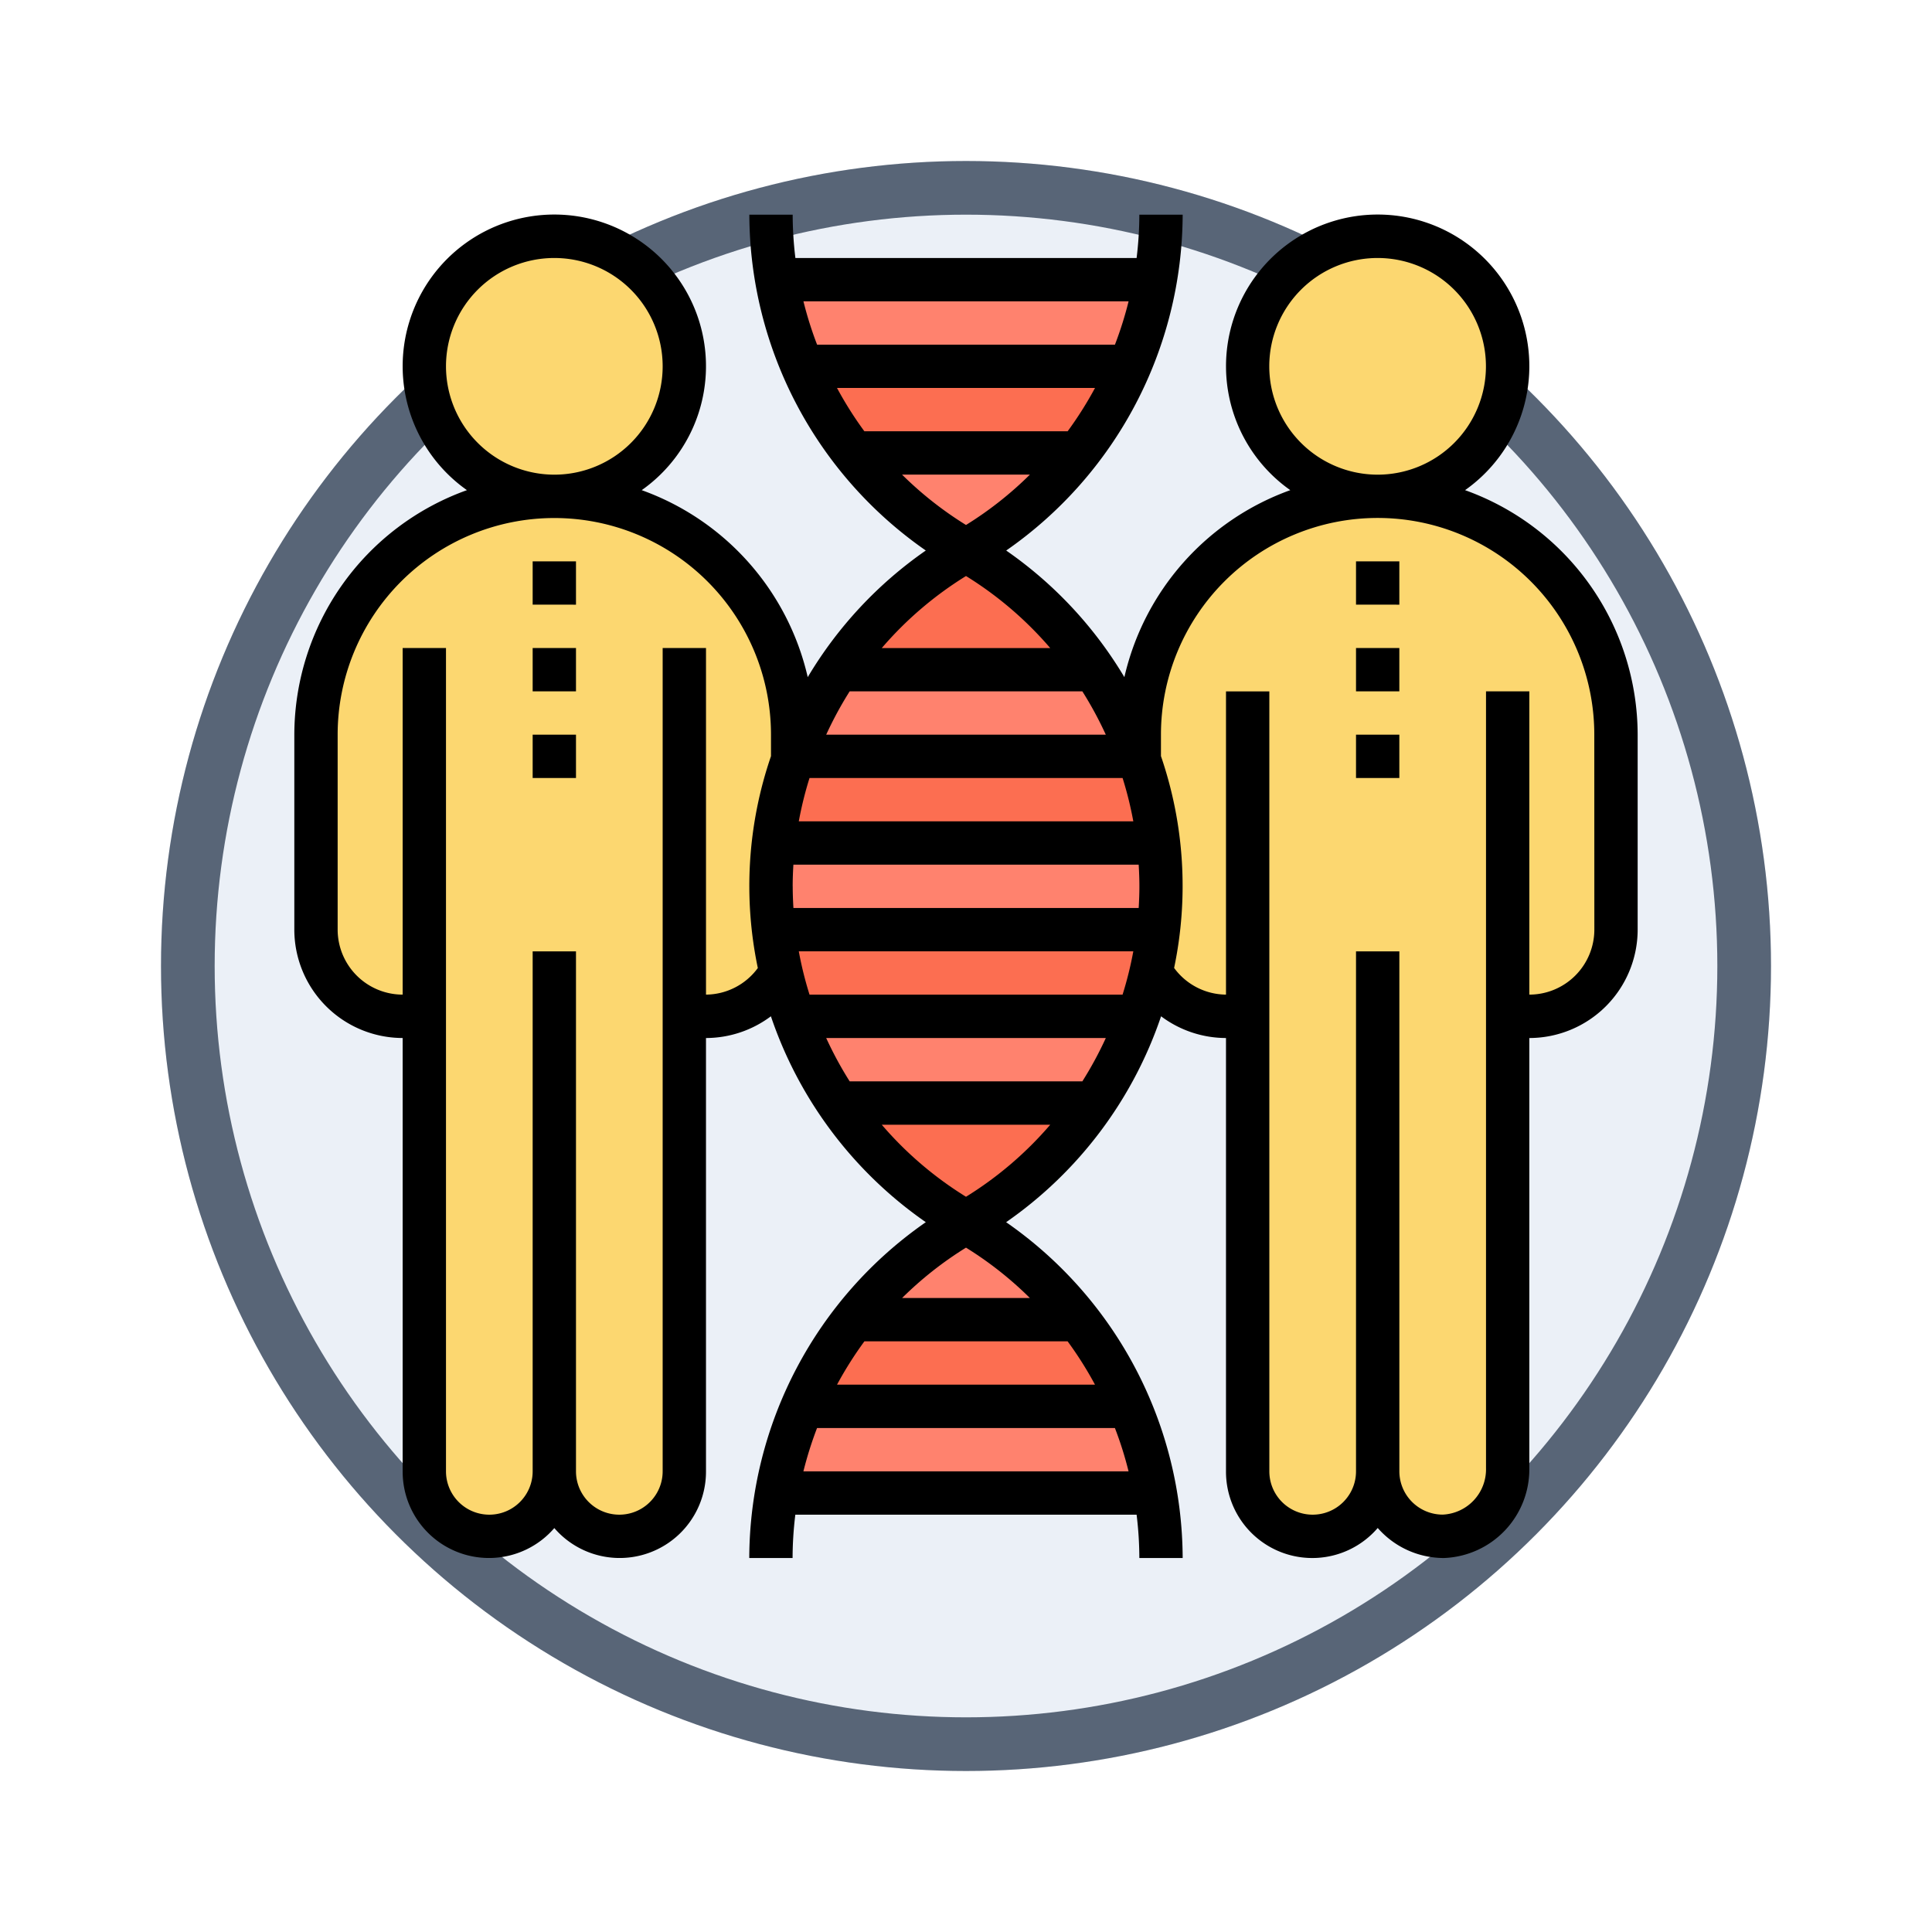 <svg xmlns="http://www.w3.org/2000/svg" xmlns:xlink="http://www.w3.org/1999/xlink" width="108" height="108" viewBox="0 0 108 108">
  <defs>
    <filter id="Ellipse_11513" x="0" y="0" width="108" height="108" filterUnits="userSpaceOnUse">
      <feOffset dy="3" input="SourceAlpha"/>
      <feGaussianBlur stdDeviation="3" result="blur"/>
      <feFlood flood-opacity="0.161"/>
      <feComposite operator="in" in2="blur"/>
      <feComposite in="SourceGraphic"/>
    </filter>
  </defs>
  <g id="Group_1145296" data-name="Group 1145296" transform="translate(-187.907 -5239.5)">
    <g id="Group_1144401" data-name="Group 1144401" transform="translate(196.907 5245.5)">
      <g transform="matrix(1, 0, 0, 1, -9, -6)" filter="url(#Ellipse_11513)">
        <g id="Ellipse_11513-2" data-name="Ellipse 11513" transform="translate(9 6)" fill="#ebf0f7" stroke="#586577" stroke-width="3">
          <circle cx="45" cy="45" r="45" stroke="none"/>
          <circle cx="45" cy="45" r="43.5" fill="none"/>
        </g>
      </g>
    </g>
    <g id="cloning_1925003" transform="translate(203.36 5250.5)">
      <path id="Path_907762" data-name="Path 907762" d="M15.323,14A13.316,13.316,0,0,0,2,27.323v10.9a4.843,4.843,0,0,0,4.845,4.845H8.056V68.5a3.634,3.634,0,0,0,7.267,0,3.634,3.634,0,0,0,7.267,0V43.069H23.8a4.85,4.85,0,0,0,4.191-2.41,20.426,20.426,0,0,1-.412-2.435,20.259,20.259,0,0,1,0-4.845,20.623,20.623,0,0,1,1.066-4.712V27.323A13.316,13.316,0,0,0,15.323,14Z" transform="translate(0.211 2.746)" fill="#fcd770"/>
      <path id="Path_907763" data-name="Path 907763" d="M53.323,14A13.316,13.316,0,0,0,40,27.323v1.344a20.623,20.623,0,0,1,1.066,4.712,20.26,20.26,0,0,1,0,4.845,20.425,20.425,0,0,1-.412,2.435,4.85,4.85,0,0,0,4.191,2.41h1.211V68.5a3.634,3.634,0,1,0,7.267,0,3.629,3.629,0,0,0,3.634,3.634h.061a3.761,3.761,0,0,0,3.573-3.815V43.069H61.8a4.843,4.843,0,0,0,4.845-4.845v-10.9A13.316,13.316,0,0,0,53.323,14Z" transform="translate(8.237 2.746)" fill="#fcd770"/>
      <circle id="Ellipse_11668" data-name="Ellipse 11668" cx="7.5" cy="7.5" r="7.5" transform="translate(8 2)" fill="#fcd770"/>
      <ellipse id="Ellipse_11669" data-name="Ellipse 11669" cx="7" cy="7.5" rx="7" ry="7.5" transform="translate(55 2)" fill="#fcd770"/>
      <path id="Path_907764" data-name="Path 907764" d="M24.44,8H42.753a20.989,20.989,0,0,1-2.858,4.845H27.3A20.99,20.99,0,0,1,24.44,8Z" transform="translate(4.95 1.478)" fill="#fc6e51"/>
      <path id="Path_907765" data-name="Path 907765" d="M40.421,23.162H26.08a21.214,21.214,0,0,1,6.6-6.31l.569-.351.569.351A21.214,21.214,0,0,1,40.421,23.162Z" transform="translate(5.297 3.274)" fill="#fc6e51"/>
      <path id="Path_907766" data-name="Path 907766" d="M44.631,30.845H23.12a20.623,20.623,0,0,1,1.066-4.712A.591.591,0,0,0,24.234,26H43.517a.59.59,0,0,0,.048.133A20.623,20.623,0,0,1,44.631,30.845Z" transform="translate(4.672 5.28)" fill="#fc6e51"/>
      <path id="Path_907767" data-name="Path 907767" d="M23.12,34H44.631a20.424,20.424,0,0,1-.412,2.435l-.7,2.41H24.234l-.7-2.41A20.426,20.426,0,0,1,23.12,34Z" transform="translate(4.672 6.97)" fill="#fc6e51"/>
      <path id="Path_907768" data-name="Path 907768" d="M26.08,42H40.421a21.214,21.214,0,0,1-6.6,6.31l-.569.351-.569-.351A21.214,21.214,0,0,1,26.08,42Z" transform="translate(5.297 8.659)" fill="#fc6e51"/>
      <path id="Path_907769" data-name="Path 907769" d="M42.753,56.845H24.44A20.99,20.99,0,0,1,27.3,52h12.6A20.99,20.99,0,0,1,42.753,56.845Z" transform="translate(4.95 10.771)" fill="#fc6e51"/>
      <g id="Group_1145295" data-name="Group 1145295" transform="translate(27.646 4.634)">
        <path id="Path_907770" data-name="Path 907770" d="M44.432,60.845H23.26A20.677,20.677,0,0,1,24.689,56H43A20.676,20.676,0,0,1,44.432,60.845Z" transform="translate(-22.945 6.982)" fill="#ff826e"/>
        <path id="Path_907771" data-name="Path 907771" d="M39.382,52.95H26.81a21.2,21.2,0,0,1,5.717-5.1L33.1,47.5l.569.351A21.2,21.2,0,0,1,39.382,52.95Z" transform="translate(-22.195 5.187)" fill="#ff826e"/>
        <path id="Path_907772" data-name="Path 907772" d="M24.05,38H43.308a20.643,20.643,0,0,1-1.49,3.294c-.3.533-.618,1.054-.957,1.55H26.5c-.339-.5-.654-1.017-.957-1.55A20.642,20.642,0,0,1,24.05,38Z" transform="translate(-22.778 3.181)" fill="#ff826e"/>
        <path id="Path_907773" data-name="Path 907773" d="M44.656,30a20.26,20.26,0,0,1,0,4.845H23.145a20.259,20.259,0,0,1,0-4.845Z" transform="translate(-23 1.491)" fill="#ff826e"/>
        <path id="Path_907774" data-name="Path 907774" d="M43.308,26.845H24.05A21.165,21.165,0,0,1,26.5,22H40.861A21.165,21.165,0,0,1,43.308,26.845Z" transform="translate(-22.778 -0.198)" fill="#ff826e"/>
        <path id="Path_907775" data-name="Path 907775" d="M26.81,12H39.382a21.194,21.194,0,0,1-5.717,5.1l-.569.351-.569-.351A21.194,21.194,0,0,1,26.81,12Z" transform="translate(-22.195 -2.31)" fill="#ff826e"/>
        <path id="Path_907776" data-name="Path 907776" d="M23.26,4H44.432A20.677,20.677,0,0,1,43,8.845H24.689A20.676,20.676,0,0,1,23.26,4Z" transform="translate(-22.945 -4)" fill="#ff826e"/>
      </g>
      <path id="Path_907777" data-name="Path 907777" d="M66.445,16.4a8.478,8.478,0,1,0-9.77,0A14.569,14.569,0,0,0,47.4,26.853a22.836,22.836,0,0,0-6.606-7.078A22.96,22.96,0,0,0,50.659,1H48.237a20.135,20.135,0,0,1-.153,2.422H29.01A20.135,20.135,0,0,1,28.858,1H26.435A22.956,22.956,0,0,0,36.3,19.774,22.84,22.84,0,0,0,29.7,26.853,14.574,14.574,0,0,0,20.419,16.4a8.478,8.478,0,1,0-9.77,0A14.547,14.547,0,0,0,1,30.069v10.9a6.063,6.063,0,0,0,6.056,6.056V71.249a4.825,4.825,0,0,0,8.478,3.171,4.825,4.825,0,0,0,8.478-3.171V47.026a6.071,6.071,0,0,0,3.629-1.215A22.971,22.971,0,0,0,36.3,57.321a22.956,22.956,0,0,0-9.869,18.774h2.422a20.135,20.135,0,0,1,.153-2.422H48.084a20.135,20.135,0,0,1,.153,2.422h2.422A22.956,22.956,0,0,0,40.79,57.321a22.973,22.973,0,0,0,8.662-11.51,6.071,6.071,0,0,0,3.629,1.215V71.249a4.824,4.824,0,0,0,8.482,3.166,4.911,4.911,0,0,0,3.709,1.679h0a4.963,4.963,0,0,0,4.765-5.026V47.026a6.063,6.063,0,0,0,6.056-6.056v-10.9A14.547,14.547,0,0,0,66.445,16.4ZM55.5,9.478a6.056,6.056,0,1,1,6.056,6.056A6.063,6.063,0,0,1,55.5,9.478ZM30.732,47.026H46.363a20.58,20.58,0,0,1-1.312,2.422H32.044a20.58,20.58,0,0,1-1.312-2.422ZM46.362,30.069H30.732a20.58,20.58,0,0,1,1.312-2.422H45.051a20.751,20.751,0,0,1,1.311,2.422ZM29.8,32.491H47.3a20.105,20.105,0,0,1,.6,2.422H29.2a20.34,20.34,0,0,1,.6-2.422Zm-.942,6.056c0-.406.016-.809.04-1.211H48.2c.024.4.04.805.04,1.211s-.016.809-.04,1.211H28.9c-.024-.4-.04-.805-.04-1.211ZM29.8,44.6a20.105,20.105,0,0,1-.6-2.422H47.9a20.571,20.571,0,0,1-.6,2.422Zm5.175-29.069h7.144a20.115,20.115,0,0,1-3.572,2.816A20.115,20.115,0,0,1,34.975,15.534Zm-2.109-2.422a20.478,20.478,0,0,1-1.53-2.422H45.759a20.8,20.8,0,0,1-1.53,2.422ZM47.636,5.845a20.667,20.667,0,0,1-.763,2.422H30.223a20.442,20.442,0,0,1-.763-2.422ZM38.547,21.2a20.186,20.186,0,0,1,4.709,4.027H33.838A20.186,20.186,0,0,1,38.547,21.2ZM9.478,9.478a6.056,6.056,0,1,1,6.056,6.056A6.063,6.063,0,0,1,9.478,9.478ZM24.013,44.6V25.224H21.59V71.249a2.422,2.422,0,0,1-4.845,0V42.181H14.323V71.249a2.422,2.422,0,0,1-4.845,0V25.224H7.056V44.6A3.638,3.638,0,0,1,3.422,40.97v-10.9a12.112,12.112,0,1,1,24.224,0v1.2a22.361,22.361,0,0,0-.736,11.843A3.628,3.628,0,0,1,24.013,44.6ZM42.119,61.56H34.975a20.115,20.115,0,0,1,3.572-2.816A20.116,20.116,0,0,1,42.119,61.56Zm2.109,2.422a20.478,20.478,0,0,1,1.53,2.422H31.337a20.8,20.8,0,0,1,1.53-2.422ZM29.458,71.249a20.668,20.668,0,0,1,.763-2.422h16.65a20.219,20.219,0,0,1,.763,2.422ZM38.547,55.9a20.186,20.186,0,0,1-4.709-4.027h9.418A20.186,20.186,0,0,1,38.547,55.9ZM73.672,40.97A3.638,3.638,0,0,1,70.038,44.6V27.646H67.616V71.068a2.536,2.536,0,0,1-2.422,2.6,2.425,2.425,0,0,1-2.422-2.422V42.181H60.349V71.249a2.422,2.422,0,0,1-4.845,0v-43.6H53.081V44.6a3.63,3.63,0,0,1-2.9-1.491,22.361,22.361,0,0,0-.736-11.843v-1.2a12.112,12.112,0,1,1,24.224,0Z" transform="translate(0)"/>
      <path id="Path_907778" data-name="Path 907778" d="M50,17h2.422v2.422H50Z" transform="translate(10.349 3.379)"/>
      <path id="Path_907779" data-name="Path 907779" d="M50,21h2.422v2.422H50Z" transform="translate(10.349 4.224)"/>
      <path id="Path_907780" data-name="Path 907780" d="M50,25h2.422v2.422H50Z" transform="translate(10.349 5.069)"/>
      <path id="Path_907781" data-name="Path 907781" d="M12,17h2.422v2.422H12Z" transform="translate(2.323 3.379)"/>
      <path id="Path_907782" data-name="Path 907782" d="M12,21h2.422v2.422H12Z" transform="translate(2.323 4.224)"/>
      <path id="Path_907783" data-name="Path 907783" d="M12,25h2.422v2.422H12Z" transform="translate(2.323 5.069)"/>
    </g>
  </g>
</svg>
